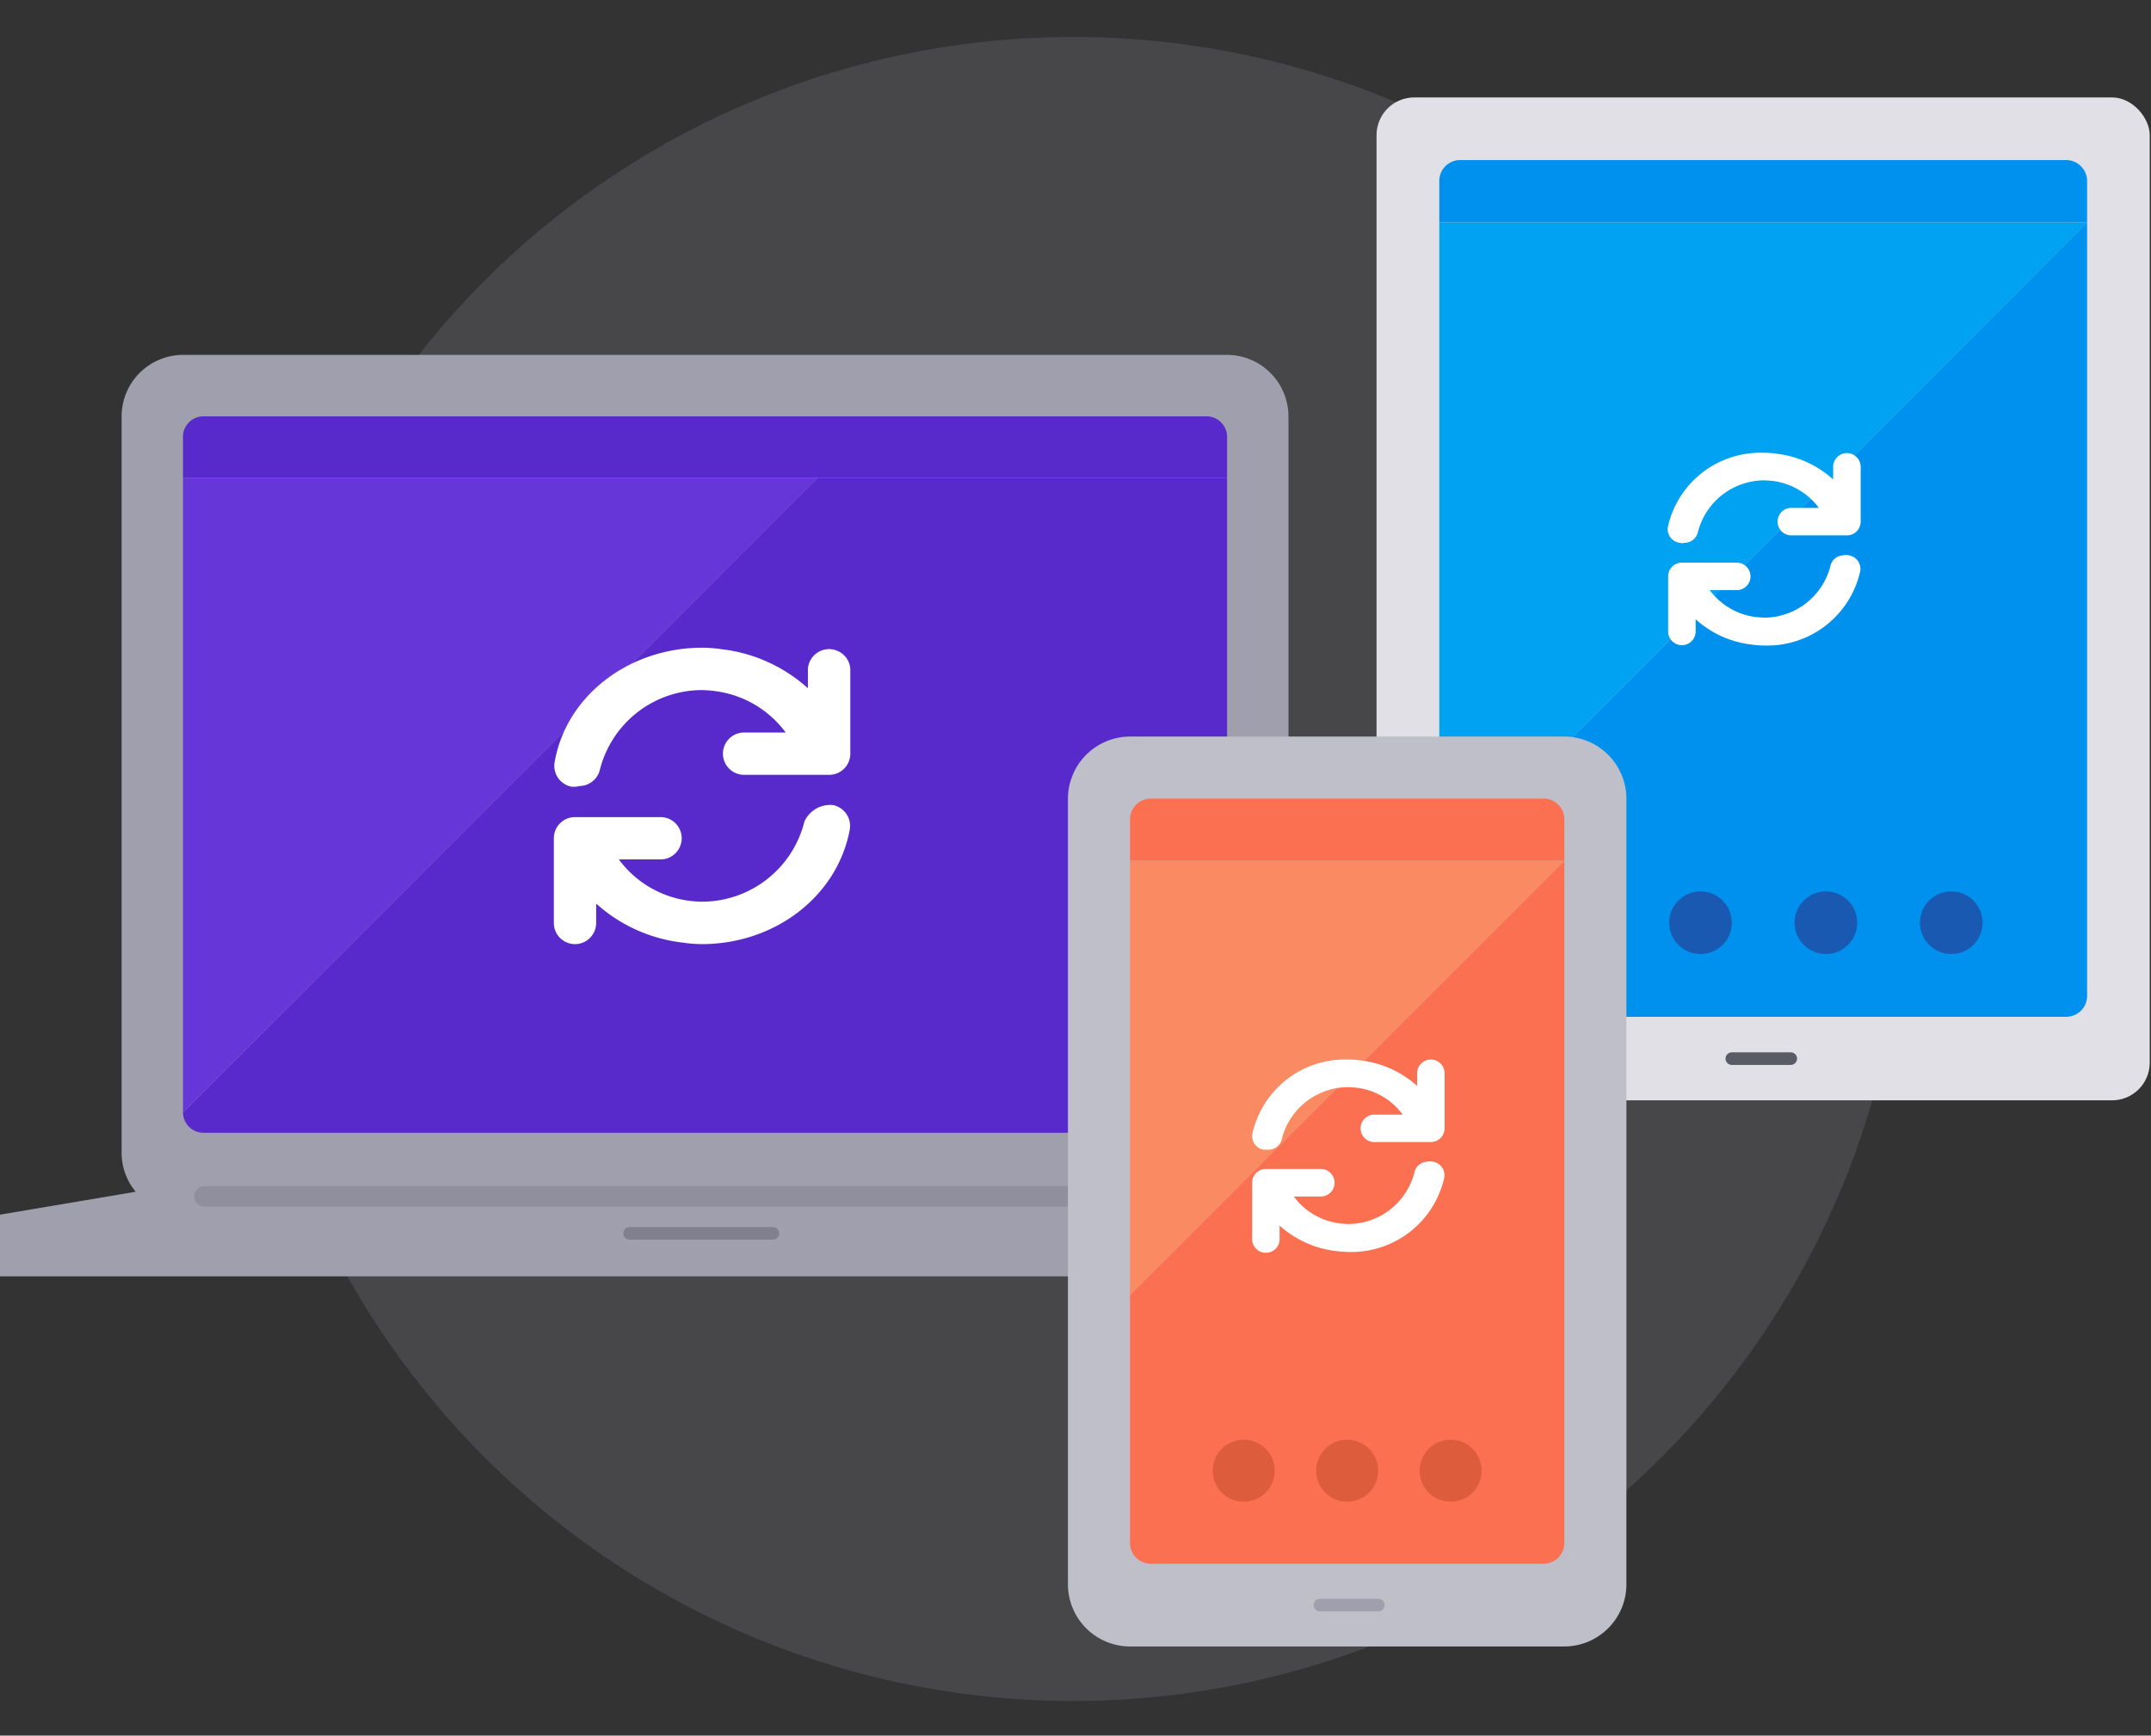 <svg id="Layer_1" data-name="Layer 1" viewBox="0 0 171 138" xmlns="http://www.w3.org/2000/svg"><rect x="0" y="0" width="171" height="138" fill="#333333" stroke="none"/><defs><style>.cls-3{fill:#0090ed}.cls-6{fill:#1a59b2}.cls-9{fill:#592acb}.cls-14{fill:#fa7050}.cls-16{fill:#dc5c3b}</style></defs><circle cx="85.304" cy="69.094" r="66.154" opacity=".15" fill="#bfbfc9"/><rect x="109.432" y="7.746" width="61.468" height="79.744" rx="3" fill="#e0e0e6"/><path class="cls-3" d="M114.42 69.214v9.968c0 .917.739 1.658 1.654 1.665h48.183c.919 0 1.663-.745 1.663-1.665V17.696z"/><path fill="#00a2f1" d="M114.42 17.714v51.5l51.5-51.5h-51.5z"/><path class="cls-3" d="M164.257 12.726h-48.183a1.662 1.662 0 0 0-1.654 1.662v3.308h51.5v-3.308a1.672 1.672 0 0 0-1.663-1.662z"/><circle cx="125.217" cy="73.367" r="2.489" fill="#ffd567"/><circle class="cls-6" cx="135.186" cy="73.367" r="2.489"/><circle class="cls-6" cx="145.154" cy="73.367" r="2.489"/><circle class="cls-6" cx="155.123" cy="73.367" r="2.489"/><path stroke="#5b5b66" fill="none" stroke-linecap="round" stroke-linejoin="round" d="M137.675 84.173h4.687"/><path d="M101.309 94.757a4.839 4.839 0 0 0 1.121-3.069V33.104a4.896 4.896 0 0 0-4.879-4.887H14.546a4.896 4.896 0 0 0-4.879 4.887v58.584a4.834 4.834 0 0 0 1.122 3.069L-.1 96.595v4.888h112.298v-4.888z" fill="#9f9fad"/><path class="cls-9" d="M64.998 37.984L14.546 88.445c.004.895.73 1.62 1.626 1.626h79.743c.9 0 1.631-.727 1.636-1.626V37.984z"/><path fill="#6736d8" d="M14.546 37.984v50.451l50.452-50.451H14.546z"/><path class="cls-9" d="M95.915 33.104H16.172c-.899 0-1.626.729-1.626 1.627v3.253h83.005v-3.253a1.636 1.636 0 0 0-1.636-1.627z"/><path d="M96.072 95.942H16.328a.817.817 0 1 1 0-1.626h79.744a.818.818 0 0 1 0 1.626z" fill="#8f8f9d"/><path stroke="#80808e" fill="none" stroke-linecap="round" stroke-linejoin="round" d="M50.049 98.064h11.393"/><path d="M124.362 58.564H89.834a4.954 4.954 0 0 0-4.935 4.934v62.48a4.947 4.947 0 0 0 4.935 4.935h34.528a4.946 4.946 0 0 0 4.934-4.935v-62.48a4.952 4.952 0 0 0-4.934-4.934z" fill="#bfbfc9"/><path class="cls-14" d="M89.834 102.962v19.736a1.643 1.643 0 0 0 1.644 1.635h31.24c.904 0 1.639-.73 1.644-1.635V68.433z"/><path fill="#f98a61" d="M89.834 68.433v34.529l34.528-34.529H89.834z"/><path class="cls-14" d="M122.718 63.498h-31.24a1.653 1.653 0 0 0-1.644 1.645v3.29h34.528v-3.29c0-.909-.736-1.645-1.644-1.645z"/><circle class="cls-16" cx="98.874" cy="116.938" r="2.463"/><circle class="cls-16" cx="107.097" cy="116.938" r="2.463"/><circle class="cls-16" cx="115.321" cy="116.938" r="2.463"/><path stroke="#9f9fad" fill="none" stroke-linecap="round" stroke-linejoin="round" d="M104.93 127.623h4.639"/><path d="M147.002 44.158a1.157 1.157 0 0 0-.497 0 1.071 1.071 0 0 0-.982.808 5.45 5.45 0 0 1-5.284 4.144l-.716-.054a5.4 5.4 0 0 1-3.602-2.133h2.149a1.093 1.093 0 1 0 0-2.186h-4.364c-.603 0-1.093.49-1.093 1.093v4.374a1.093 1.093 0 1 0 2.188 0v-.965a7.973 7.973 0 0 0 4.464 2.012c.326.048.655.073.984.073a7.572 7.572 0 0 0 7.635-5.898 1.093 1.093 0 0 0-.882-1.268zm.918-7.038a1.093 1.093 0 1 0-2.187 0v1.001a8.12 8.12 0 0 0-4.51-2.049 7.31 7.31 0 0 0-1.003-.073h-.11a7.535 7.535 0 0 0-7.515 5.88 1.093 1.093 0 0 0 .918 1.277.753.753 0 0 0 .405 0c.5.003.938-.339 1.055-.826a5.46 5.46 0 0 1 5.23-4.135h.055c.249.004.496.023.744.055a5.413 5.413 0 0 1 3.593 2.132h-2.188a1.093 1.093 0 0 0 0 2.187h4.375a1.095 1.095 0 0 0 1.138-1.076V37.12zm-81.7 26.893a2.252 2.252 0 0 0-2.269 1.305 8.399 8.399 0 0 1-8.141 6.377 8.506 8.506 0 0 1-1.104-.084 8.262 8.262 0 0 1-5.512-3.279h3.317c1.295 0 2.103-1.401 1.456-2.523a1.68 1.68 0 0 0-1.456-.84h-6.799c-.929 0-1.682.753-1.682 1.681v6.735c0 1.294 1.401 2.104 2.523 1.457.519-.302.84-.855.84-1.457v-1.543a12.352 12.352 0 0 0 6.882 3.105 10.55 10.55 0 0 0 1.516.12c5.835 0 10.778-3.823 11.76-9.088a1.69 1.69 0 0 0-1.331-1.966zm1.377-10.832c-.095-1.299-1.559-2.005-2.636-1.274a1.694 1.694 0 0 0-.735 1.274v1.543a12.358 12.358 0 0 0-6.864-3.105 10.893 10.893 0 0 0-1.552-.12h-.165c-5.763.092-10.631 3.868-11.551 9.088a1.69 1.69 0 0 0 1.343 1.965h.312c.108-.008.215-.028.321-.054a1.691 1.691 0 0 0 1.608-1.251 8.385 8.385 0 0 1 8.048-6.377h.084c.381.009.762.039 1.139.094a8.272 8.272 0 0 1 5.513 3.279h-3.308a1.681 1.681 0 1 0 0 3.364h6.726a1.68 1.68 0 0 0 1.717-1.646v-6.78zm46.328 39.187a1.054 1.054 0 0 0-.487 0 1.078 1.078 0 0 0-.984.808 5.438 5.438 0 0 1-5.283 4.145 6.373 6.373 0 0 1-.717-.056 5.354 5.354 0 0 1-3.601-2.131h2.15a1.093 1.093 0 0 0 0-2.187h-4.374c-.603 0-1.09.491-1.084 1.093v4.373a1.094 1.094 0 1 0 2.178 0v-.964a8.116 8.116 0 0 0 4.475 2.022c.326.043.654.068.982.073a7.573 7.573 0 0 0 7.636-5.899 1.092 1.092 0 0 0-.891-1.277zm.918-7.029a1.093 1.093 0 1 0-2.186 0v1.002a8.083 8.083 0 0 0-4.466-2.022 7.306 7.306 0 0 0-1.001-.074h-.11a7.537 7.537 0 0 0-7.517 5.89 1.097 1.097 0 0 0 .874 1.278h.201c.067.003.135.003.203 0 .5.001.938-.341 1.057-.828a5.448 5.448 0 0 1 5.228-4.144h.054c.25.005.497.023.745.056a5.337 5.337 0 0 1 3.592 2.131h-2.149a1.094 1.094 0 1 0 0 2.177h4.372a1.09 1.09 0 0 0 1.103-1.092v-4.374z" fill="#fff"/></svg>
